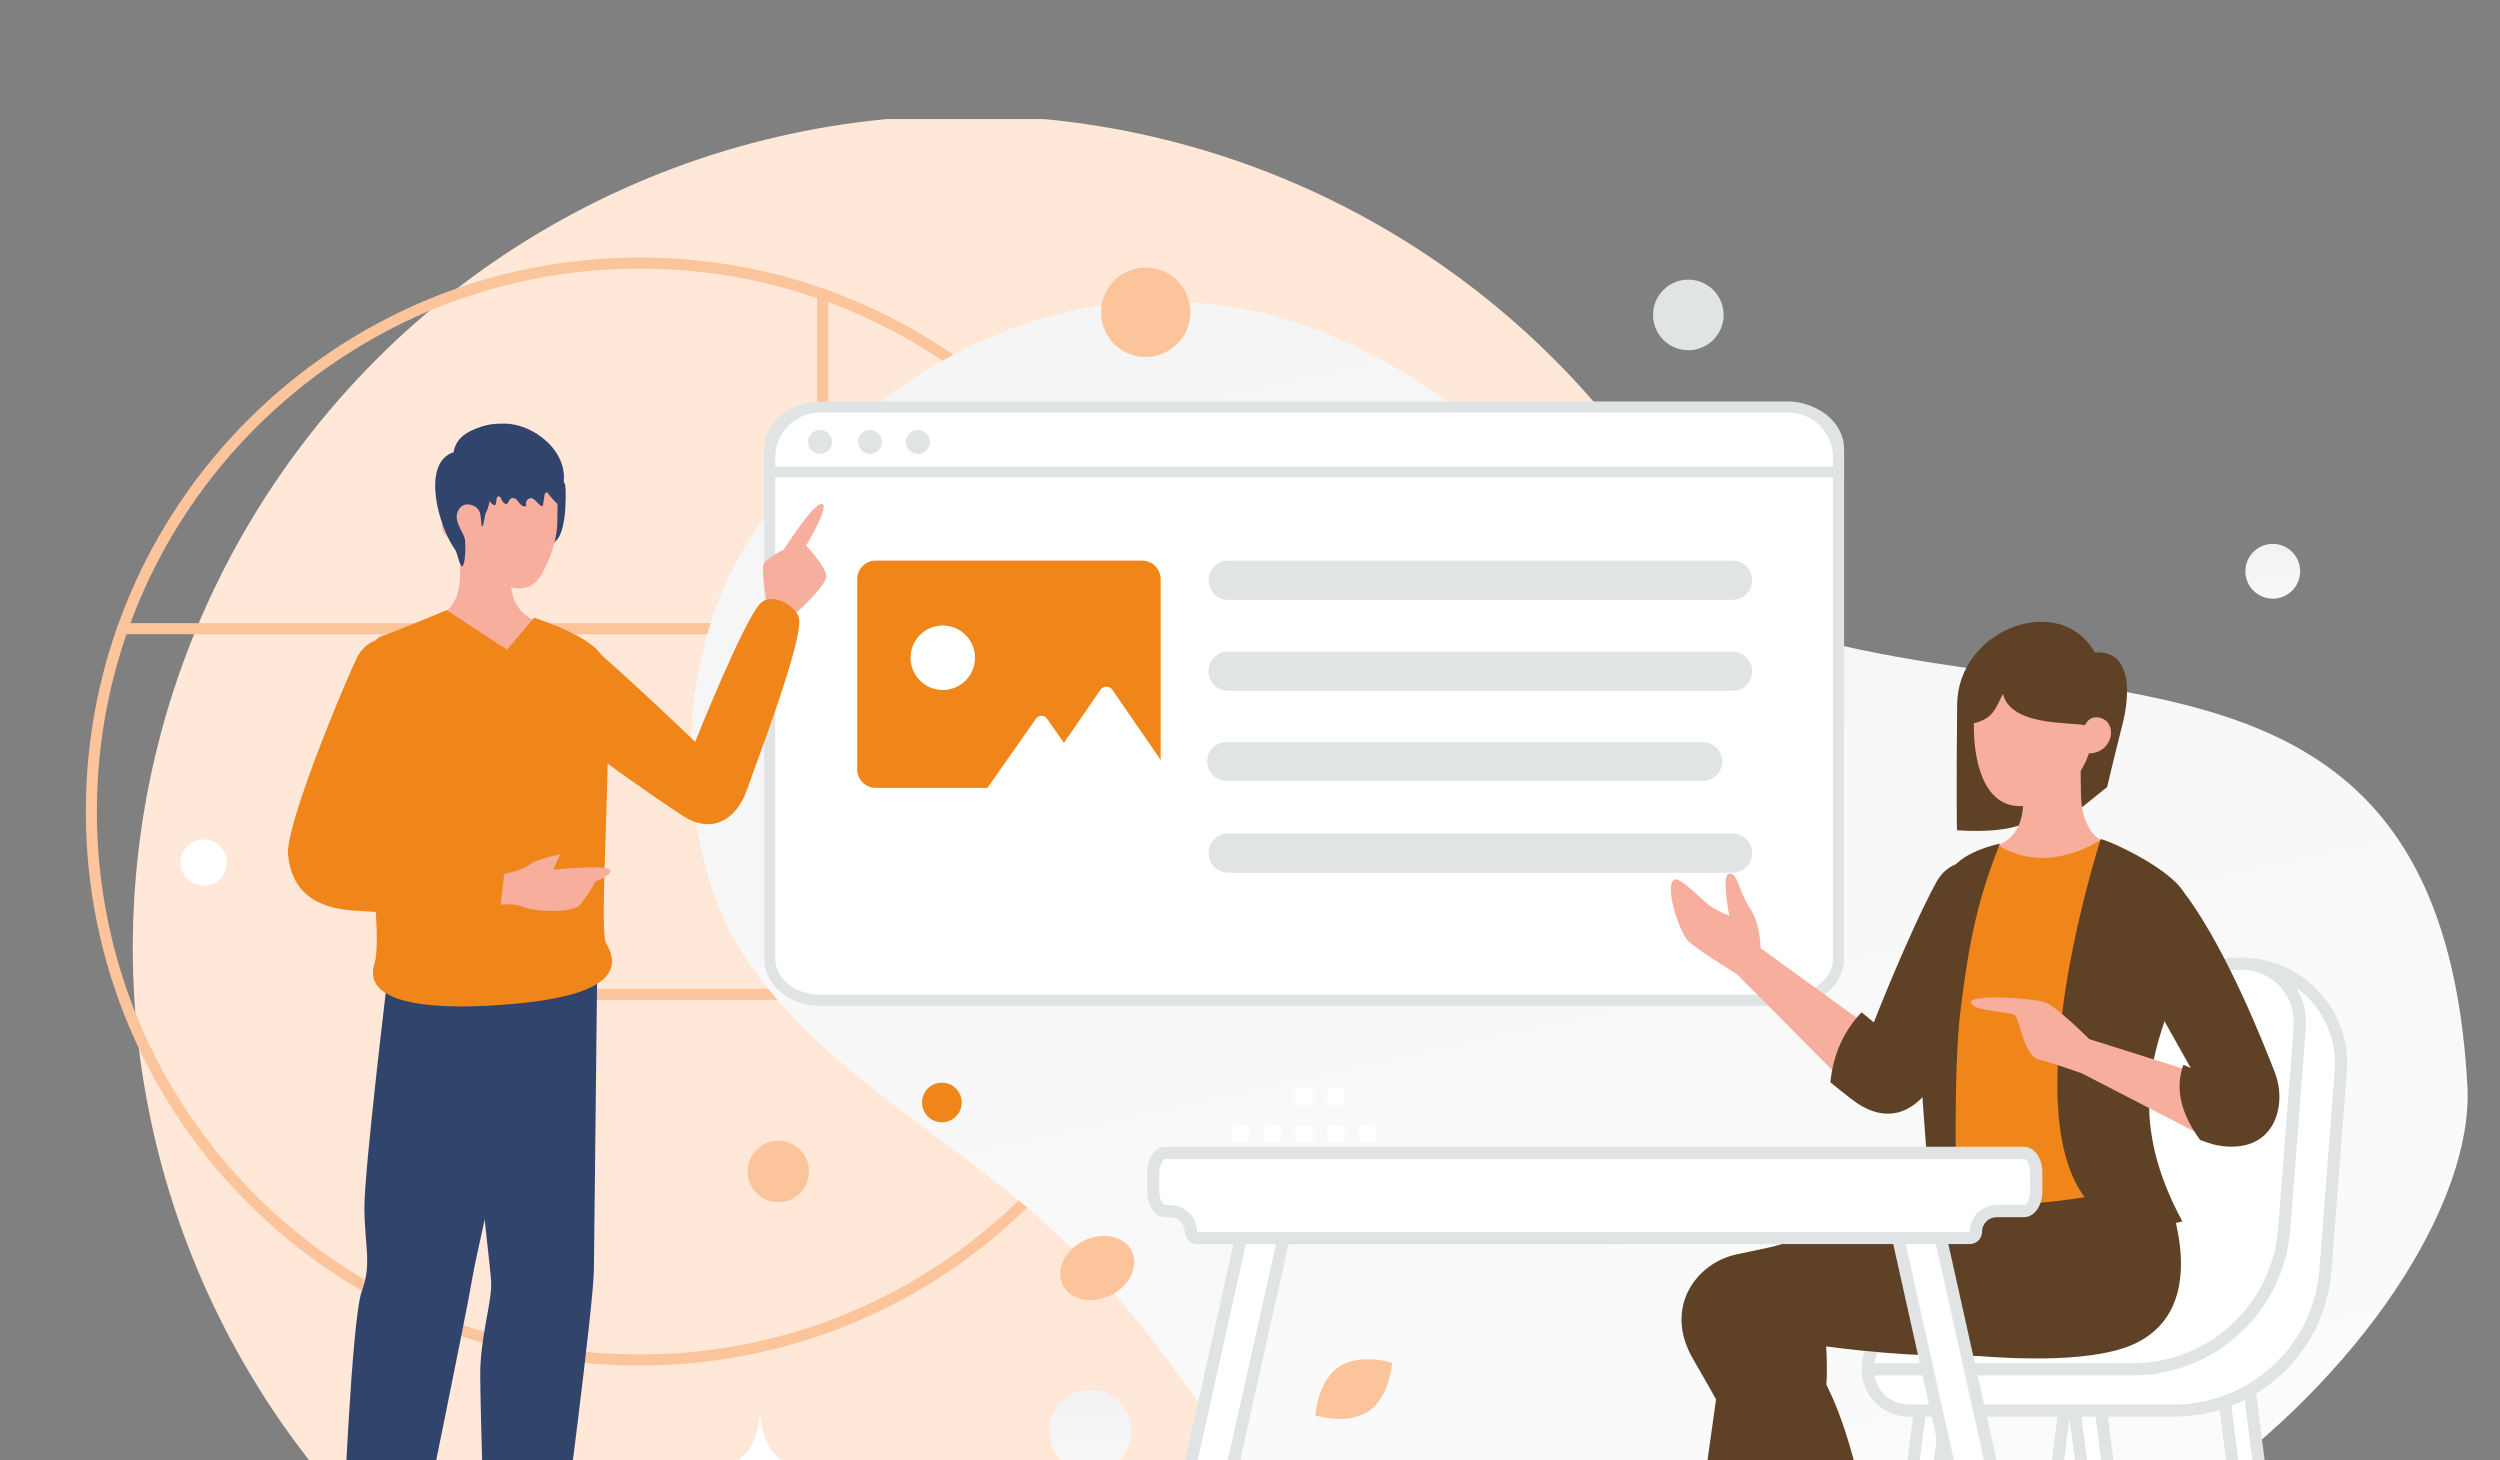 <svg width="315" height="184" viewBox="0 0 315 184" fill="none" xmlns="http://www.w3.org/2000/svg">
<rect x="0" y="0" width="315" height="184" fill="#808080" stroke="none"/>
<g clip-path="url(#clip0_1137_21823)">
<g clip-path="url(#clip1_1137_21823)">
<circle cx="121.631" cy="119.434" r="104.899" fill="#FFE8D7"/>
<path d="M15.425 79.212H103.654M57.581 125.286H145.81M57.581 167.441V79.212M103.653 125.285V37.057" stroke="#FCC49B" stroke-width="1.396" stroke-linecap="round" stroke-linejoin="round"/>
<path d="M80.618 171.358C118.786 171.358 149.727 140.417 149.727 102.249C149.727 64.082 118.786 33.141 80.618 33.141C42.451 33.141 11.509 64.082 11.509 102.249C11.509 140.417 42.451 171.358 80.618 171.358Z" stroke="#FCC49B" stroke-width="1.396" stroke-linecap="round" stroke-linejoin="round"/>
<path d="M310.892 136.84C312.466 165.859 255.733 224.865 185.804 203.025C153.281 192.867 156.036 176.006 131.305 153.784C116.564 140.54 95.385 130.525 89.494 111.274C84.405 94.657 87.526 76.797 96.348 65.179C116.19 39.053 156.246 21.163 195.714 62.327C235.182 103.491 306.822 61.999 310.892 136.84Z" fill="url(#paint0_linear_1137_21823)"/>
<path d="M225.329 126.026H103.317C99.703 126.026 96.987 123.585 96.987 120.818V56.571C96.987 53.804 99.703 51.363 103.317 51.363H225.329C228.943 51.363 231.659 53.804 231.659 56.571V120.818C231.659 123.585 228.943 126.026 225.329 126.026Z" fill="white" stroke="#E1E4E5" stroke-width="1.396"/>
<path fill-rule="evenodd" clip-rule="evenodd" d="M108.006 72.987V96.919C108.006 98.219 109.046 99.27 110.331 99.27H124.418L130.567 90.505C130.861 90.087 131.594 90.087 131.887 90.505L134.04 93.574L134.056 93.598L134.071 93.577L138.688 86.873C139.008 86.409 139.808 86.409 140.127 86.873L146.242 95.753V72.987C146.242 71.689 145.199 70.637 143.917 70.637H110.331C109.046 70.637 108.006 71.689 108.006 72.987Z" fill="#F08519"/>
<path d="M118.79 86.937C116.547 86.937 114.728 85.119 114.728 82.876C114.728 80.633 116.547 78.814 118.79 78.814C121.033 78.814 122.851 80.633 122.851 82.876C122.851 85.119 121.033 86.937 118.79 86.937Z" fill="white"/>
<path d="M231.659 59.472H96.987V57.614C96.987 54.12 99.822 51.285 103.317 51.285H225.329C228.824 51.285 231.659 54.12 231.659 57.614V59.472Z" fill="white" stroke="#E1E4E5" stroke-width="1.396"/>
<path d="M103.327 57.192C103.728 57.192 104.111 57.033 104.394 56.75C104.677 56.467 104.836 56.083 104.836 55.683C104.836 55.283 104.677 54.899 104.394 54.616C104.111 54.333 103.728 54.174 103.327 54.174C102.927 54.174 102.543 54.333 102.26 54.616C101.977 54.899 101.818 55.283 101.818 55.683C101.818 56.083 101.977 56.467 102.26 56.75C102.543 57.033 102.927 57.192 103.327 57.192ZM109.615 57.192C110.016 57.192 110.399 57.033 110.682 56.75C110.965 56.467 111.124 56.083 111.124 55.683C111.124 55.283 110.965 54.899 110.682 54.616C110.399 54.333 110.016 54.174 109.615 54.174C109.215 54.174 108.831 54.333 108.548 54.616C108.265 54.899 108.107 55.283 108.107 55.683C108.107 56.083 108.265 56.467 108.548 56.75C108.831 57.033 109.215 57.192 109.615 57.192ZM115.652 57.192C116.052 57.192 116.436 57.033 116.719 56.75C117.002 56.467 117.161 56.083 117.161 55.683C117.161 55.283 117.002 54.899 116.719 54.616C116.436 54.333 116.052 54.174 115.652 54.174C115.252 54.174 114.868 54.333 114.585 54.616C114.302 54.899 114.143 55.283 114.143 55.683C114.143 56.083 114.302 56.467 114.585 56.75C114.868 57.033 115.252 57.192 115.652 57.192Z" fill="#E1E4E5"/>
<path d="M218.296 70.637H154.752C153.386 70.637 152.278 71.744 152.278 73.111C152.278 74.477 153.386 75.585 154.752 75.585H218.296C219.662 75.585 220.77 74.477 220.77 73.111C220.77 71.744 219.662 70.637 218.296 70.637Z" fill="#E1E4E5"/>
<path d="M218.296 82.098H154.752C153.386 82.098 152.278 83.205 152.278 84.572C152.278 85.938 153.386 87.046 154.752 87.046H218.296C219.662 87.046 220.77 85.938 220.77 84.572C220.77 83.205 219.662 82.098 218.296 82.098Z" fill="#E1E4E5"/>
<path d="M214.562 93.498H154.553C153.204 93.498 152.111 94.591 152.111 95.94C152.111 97.289 153.204 98.382 154.553 98.382H214.562C215.911 98.382 217.004 97.289 217.004 95.94C217.004 94.591 215.911 93.498 214.562 93.498Z" fill="#E1E4E5"/>
<path d="M218.296 105.016H154.752C153.386 105.016 152.278 106.123 152.278 107.49C152.278 108.856 153.386 109.964 154.752 109.964H218.296C219.662 109.964 220.77 108.856 220.77 107.49C220.77 106.123 219.662 105.016 218.296 105.016Z" fill="#E1E4E5"/>
<path d="M66.92 66.074C66.687 67.007 66.996 67.978 67.507 68.793C67.868 69.37 68.373 68.734 69.109 68.632C70.248 68.472 70.969 67.267 71.215 64.33C71.329 62.186 71.275 61.115 71.156 60.928C70.731 60.258 69.637 60.034 68.774 60.099" fill="#31446C"/>
<path fill-rule="evenodd" clip-rule="evenodd" d="M61.975 198.562L61.714 205.716H65.441L65.696 204.794C65.696 204.794 67.098 204.737 67.909 205.135C68.766 205.556 68.881 205.76 68.881 205.76L80.7 205.785C80.7 205.785 81.282 203.473 77.68 201.801C74.077 200.128 71.454 197.754 70.956 197.511C70.454 197.266 69.442 197.128 68.728 197.703C68.015 198.277 67.451 199.79 65.835 199.837C63.756 199.898 62.561 197.352 61.975 198.562ZM57.369 121.734C57.369 121.734 61.748 158.884 61.884 161.467C62.02 164.049 60.477 168.506 60.508 173.336C60.538 178.167 61.071 195.192 61.071 195.192L70.729 195.35C70.729 195.35 74.788 164.584 74.832 159.971C74.875 155.357 75.247 122.178 75.247 122.178L57.369 121.734Z" fill="#31446C"/>
<path fill-rule="evenodd" clip-rule="evenodd" d="M44.387 197.964C44.179 198.009 43.991 198.123 43.855 198.287C43.718 198.451 43.64 198.656 43.633 198.869L43.563 201.006C42.567 202.113 42.105 205.339 42.067 205.613C42.065 205.626 42.064 205.64 42.065 205.653C42.157 207.224 52.481 207.194 53.274 205.699C53.295 205.656 53.301 205.607 53.291 205.559C53.206 205.032 52.642 201.775 51.53 200.903L51.522 198.79C51.521 198.58 51.451 198.376 51.323 198.209C51.195 198.043 51.016 197.923 50.812 197.869L49.357 197.477C48.343 195.994 46.961 196.046 45.776 197.662L44.387 197.964ZM48.965 122.084C48.965 122.084 45.873 147.43 45.915 152.284C45.957 157.138 46.867 159.27 45.572 162.752C44.278 166.234 43.173 194.026 43.173 194.026L52.747 194.824C52.747 194.824 58.863 165.084 59.528 160.961C60.193 156.837 68.413 121.734 68.413 121.734L48.965 122.084Z" fill="#31446C"/>
<path fill-rule="evenodd" clip-rule="evenodd" d="M96.701 76.511C96.701 76.511 95.901 72.057 96.189 71.155C96.434 70.375 98.754 69.251 98.754 69.251C98.754 69.251 102.79 62.876 103.673 63.525C104.392 64.051 101.571 68.751 101.571 68.751C101.571 68.751 104.143 71.449 104.107 72.655C104.071 73.862 99.91 77.637 99.91 77.637L96.701 76.511ZM55.223 77.558C55.223 77.558 57.881 76.934 57.973 72.579C58.065 68.224 58 66.737 58 66.737L64.302 66.631C64.302 66.631 64.365 71.485 64.366 73.241C64.369 77.063 67.207 78.096 67.207 78.096C67.207 78.096 66.971 82.275 61.666 82.573C57.524 82.806 55.223 77.558 55.223 77.558Z" fill="#F8AE9D"/>
<path fill-rule="evenodd" clip-rule="evenodd" d="M57.422 64.533C54.81 64.432 55.236 68.255 57.949 68.25C57.949 68.25 60.865 74.112 65.442 74.128C67.647 74.135 68.367 72.171 69.028 70.792C69.689 69.413 70.174 67.351 70.215 66.088C70.258 64.742 70.263 60.318 70.263 60.318L57.32 60.312L57.422 64.533Z" fill="#F8AE9D"/>
<path fill-rule="evenodd" clip-rule="evenodd" d="M67.308 77.836C67.308 77.836 74.098 79.956 75.733 82.488C81.002 87.117 87.592 93.474 87.592 93.474C87.592 93.474 93.869 77.72 95.921 75.923C97.325 74.695 100.123 76.214 100.644 77.776C101.313 79.782 97.014 91.548 94.984 97.104C94.591 98.181 94.282 99.024 94.112 99.519C92.874 103.111 89.861 105.171 86.195 102.888C84.718 101.968 80.32 98.952 76.568 96.219C76.51 99.091 76.411 102.117 76.317 104.991C76.089 111.974 75.89 118.059 76.368 118.85C78.734 122.769 75.588 125.46 65.171 126.448C54.754 127.437 45.513 126.627 47.19 121.397C47.539 120.307 47.535 117.961 47.361 114.914C46.34 114.859 45.32 114.792 44.301 114.712C39.954 114.369 36.739 112.502 36.291 107.65C35.976 104.253 42.449 88.304 44.876 83.059C45.443 81.832 46.321 81.068 47.316 80.687C47.547 80.429 47.808 80.248 48.101 80.151C49.884 79.563 56.276 76.878 56.276 76.878L63.88 81.853L67.308 77.836ZM46.656 105.911L46.639 105.956L46.66 105.958C46.659 105.943 46.658 105.927 46.656 105.911Z" fill="#F08519"/>
<path fill-rule="evenodd" clip-rule="evenodd" d="M63.528 110.122C63.528 110.122 65.847 109.656 66.796 108.91C67.746 108.165 70.62 107.639 70.62 107.639L69.7 109.575C69.7 109.575 76.745 108.914 76.912 109.609C77.079 110.304 75.041 111.06 75.041 111.06C75.041 111.06 74.037 112.936 73.064 114.024C72.144 115.054 67.571 114.931 65.968 114.289C64.582 113.734 63.076 114.011 63.076 114.011L63.528 110.122Z" fill="#F8AE9D"/>
<path d="M58.132 60.496C58.513 60.995 59.186 61.105 59.74 61.204C60.486 61.337 60.854 61.613 61.241 62.355C61.486 62.83 61.731 63.349 62.169 63.606C62.526 63.816 62.515 63.284 62.568 62.874C62.573 62.835 62.581 62.797 62.59 62.76C62.675 62.431 63.024 62.486 63.125 62.81C63.218 63.103 63.417 63.352 63.669 63.49C63.711 63.513 63.755 63.533 63.798 63.524C63.858 63.516 63.904 63.459 63.943 63.408C64.023 63.303 64.103 63.169 64.185 63.027C64.458 62.558 64.978 62.722 65.283 63.171C65.474 63.451 65.701 63.739 66.013 63.803C66.113 63.826 66.24 63.809 66.286 63.71C66.345 63.589 66.253 63.468 66.268 63.344C66.281 63.228 66.33 63.177 66.384 63.078C66.595 62.697 67.085 62.683 67.383 63.001C67.591 63.222 67.807 63.434 68.032 63.637C68.127 63.722 68.266 63.806 68.362 63.722C68.413 63.676 68.426 63.6 68.436 63.527C68.49 63.168 68.542 62.81 68.596 62.452C68.627 62.251 68.733 61.989 68.913 62.039C69.001 62.065 69.052 62.158 69.101 62.243C69.161 62.35 70.22 63.572 70.241 63.479C70.406 62.785 70.743 62.153 70.909 61.458C71.976 56.99 67.24 53.397 63.623 53.378C62.819 53.372 62.084 53.386 61.303 53.575C60.47 53.778 59.591 54.1 58.835 54.555C57.776 55.19 56.974 56.344 57.18 57.722" fill="#31446C"/>
<path d="M61.075 59.051C61.585 59.635 61.72 60.456 61.768 61.231C61.838 62.4 61.743 63.615 61.208 64.653C61.055 64.948 60.943 66.411 60.708 66.33C60.633 66.305 60.645 65.171 60.448 64.559C60.143 63.612 58.738 63.251 58.105 63.85C57.095 64.802 57.688 65.959 58.023 66.678C58.222 67.113 58.54 67.6 58.595 68.06C58.663 68.648 58.683 70.792 58.303 71.292C57.985 71.712 57.648 69.686 57.36 69.287C55.233 66.315 53.192 58.746 56.825 57.104C57.377 56.855 59.083 56.726 59.6 57.044" fill="#31446C"/>
<path fill-rule="evenodd" clip-rule="evenodd" d="M155.752 141.789H156.904C157.183 141.789 157.407 142.016 157.407 142.292V143.444C157.407 143.723 157.181 143.947 156.904 143.947H155.752C155.619 143.946 155.491 143.893 155.397 143.799C155.303 143.705 155.25 143.577 155.249 143.444V142.292C155.249 142.226 155.262 142.16 155.287 142.099C155.312 142.038 155.349 141.983 155.396 141.936C155.443 141.889 155.498 141.852 155.56 141.827C155.621 141.802 155.686 141.789 155.752 141.789ZM159.747 141.789H160.899C161.175 141.789 161.402 142.016 161.402 142.292V143.444C161.402 143.723 161.175 143.947 160.899 143.947H159.747C159.613 143.946 159.486 143.893 159.392 143.799C159.298 143.705 159.244 143.577 159.244 143.444V142.292C159.244 142.016 159.471 141.789 159.747 141.789ZM163.744 141.789H164.896C165.173 141.789 165.399 142.016 165.399 142.292V143.444C165.399 143.723 165.173 143.947 164.896 143.947H163.744C163.611 143.946 163.483 143.893 163.389 143.799C163.295 143.705 163.242 143.577 163.241 143.444V142.292C163.241 142.226 163.254 142.16 163.279 142.099C163.305 142.038 163.342 141.983 163.388 141.936C163.435 141.889 163.491 141.852 163.552 141.827C163.613 141.802 163.678 141.789 163.744 141.789ZM167.739 141.789H168.891C169.167 141.789 169.394 142.016 169.394 142.292V143.444C169.394 143.723 169.167 143.947 168.891 143.947H167.739C167.605 143.947 167.477 143.894 167.382 143.8C167.288 143.706 167.234 143.578 167.233 143.444V142.292C167.235 142.158 167.289 142.031 167.383 141.937C167.478 141.843 167.606 141.79 167.739 141.789ZM171.734 141.789H172.886C173.165 141.789 173.391 142.015 173.391 142.292V143.444C173.391 143.723 173.165 143.947 172.886 143.947H171.734C171.458 143.947 171.231 143.72 171.231 143.444V142.292C171.231 142.015 171.458 141.789 171.734 141.789ZM159.893 146.145H161.046C161.322 146.145 161.548 146.372 161.548 146.648V147.802C161.548 148.079 161.322 148.306 161.046 148.306H159.893C159.615 148.306 159.39 148.079 159.39 147.802V146.65C159.39 146.584 159.403 146.519 159.428 146.457C159.453 146.396 159.49 146.34 159.537 146.293C159.583 146.246 159.639 146.209 159.7 146.184C159.761 146.158 159.827 146.145 159.893 146.145ZM163.888 146.145H165.04C165.316 146.145 165.543 146.372 165.543 146.648V147.802C165.543 148.079 165.316 148.306 165.04 148.306H163.888C163.612 148.306 163.385 148.079 163.385 147.802V146.65C163.385 146.584 163.398 146.519 163.423 146.457C163.448 146.396 163.485 146.34 163.532 146.293C163.578 146.246 163.634 146.209 163.695 146.184C163.756 146.158 163.822 146.145 163.888 146.145ZM167.883 146.145H169.035C169.314 146.145 169.541 146.372 169.541 146.648V147.802C169.54 147.936 169.486 148.064 169.392 148.158C169.297 148.253 169.169 148.305 169.035 148.306H167.883C167.607 148.306 167.38 148.079 167.38 147.802V146.65C167.38 146.372 167.607 146.145 167.883 146.145ZM163.744 137.109H164.896C165.173 137.109 165.399 137.336 165.399 137.612V138.765C165.399 139.043 165.173 139.267 164.896 139.267H163.744C163.611 139.267 163.483 139.214 163.389 139.12C163.295 139.025 163.242 138.898 163.241 138.765V137.612C163.241 137.546 163.254 137.481 163.279 137.42C163.305 137.359 163.342 137.303 163.388 137.256C163.435 137.21 163.491 137.173 163.552 137.147C163.613 137.122 163.678 137.109 163.744 137.109ZM167.739 137.109H168.891C169.167 137.109 169.394 137.336 169.394 137.612V138.765C169.394 139.043 169.167 139.267 168.891 139.267H167.739C167.605 139.267 167.477 139.215 167.382 139.12C167.288 139.026 167.234 138.898 167.233 138.765V137.612C167.235 137.479 167.289 137.351 167.383 137.257C167.478 137.163 167.606 137.11 167.739 137.109Z" fill="white"/>
<path d="M172.467 177.799C175.138 175.97 175.402 171.707 175.402 171.707C175.402 171.707 171.335 170.414 168.665 172.245C165.994 174.074 165.729 178.334 165.729 178.334C165.729 178.334 169.796 179.628 172.467 177.799Z" fill="#FCC49B"/>
<path d="M118.674 136.412C117.294 136.412 116.174 137.531 116.174 138.912C116.174 140.293 117.294 141.412 118.674 141.412C120.055 141.412 121.174 140.293 121.174 138.912C121.174 137.531 120.055 136.412 118.674 136.412Z" fill="#F08519"/>
<path d="M25.666 111.599C24.057 111.599 22.752 110.294 22.752 108.685C22.752 107.076 24.057 105.771 25.666 105.771C27.275 105.771 28.579 107.076 28.579 108.685C28.579 110.294 27.275 111.599 25.666 111.599Z" fill="white"/>
<path d="M212.73 44.129C210.273 44.129 208.282 42.138 208.282 39.682C208.282 37.225 210.273 35.234 212.73 35.234C215.186 35.234 217.177 37.225 217.177 39.682C217.177 42.138 215.186 44.129 212.73 44.129Z" fill="#E1E4E5"/>
<path d="M98.064 151.48C95.927 151.48 94.195 149.747 94.195 147.61C94.195 145.473 95.927 143.74 98.064 143.74C100.202 143.74 101.934 145.473 101.934 147.61C101.934 149.747 100.202 151.48 98.064 151.48Z" fill="#FCC49B"/>
<path d="M203.232 156.175C201.588 156.175 200.256 155.109 200.256 153.794C200.256 152.478 201.588 151.412 203.232 151.412C204.876 151.412 206.209 152.478 206.209 153.794C206.209 155.109 204.876 156.175 203.232 156.175Z" fill="white"/>
<path d="M139.929 163.203C137.524 164.377 134.823 163.788 133.897 161.89C132.971 159.991 134.169 157.501 136.574 156.327C138.979 155.154 141.68 155.742 142.606 157.641C143.532 159.54 142.334 162.03 139.929 163.203Z" fill="#FCC49B"/>
<path d="M149.798 37.885C150.604 40.89 148.82 43.979 145.815 44.784C142.81 45.59 139.72 43.806 138.915 40.801C138.11 37.796 139.893 34.707 142.899 33.901C145.904 33.096 148.993 34.88 149.798 37.885Z" fill="#FCC49B"/>
<path d="M95.72 178.309H95.798C96.259 184.842 101.118 184.943 101.118 184.943C101.118 184.943 95.76 185.048 95.76 192.597C95.76 185.048 90.401 184.943 90.401 184.943C90.401 184.943 95.259 184.842 95.72 178.309Z" fill="white"/>
<path d="M286.367 75.431C284.461 75.431 282.916 73.886 282.916 71.98C282.916 70.074 284.461 68.529 286.367 68.529C288.273 68.529 289.819 70.074 289.819 71.98C289.819 73.886 288.273 75.431 286.367 75.431Z" fill="url(#paint1_linear_1137_21823)"/>
<path d="M137.397 185.485C134.538 185.485 132.22 183.168 132.22 180.309C132.22 177.45 134.538 175.132 137.397 175.132C140.256 175.132 142.573 177.45 142.573 180.309C142.573 183.168 140.256 185.485 137.397 185.485Z" fill="url(#paint2_linear_1137_21823)"/>
<path fill-rule="evenodd" clip-rule="evenodd" d="M262.746 170.212C262.529 170.181 262.308 170.194 262.096 170.25C261.884 170.305 261.685 170.402 261.511 170.535C261.337 170.668 261.191 170.835 261.082 171.024C260.972 171.214 260.902 171.424 260.874 171.641L255.069 217.453C255.015 217.88 255.133 218.311 255.396 218.652C255.66 218.992 256.048 219.214 256.475 219.268C256.902 219.323 257.334 219.205 257.674 218.942C258.015 218.678 258.236 218.29 258.291 217.863L264.155 172.059C264.21 171.628 264.093 171.192 263.829 170.846C263.565 170.501 263.176 170.273 262.746 170.212Z" fill="white" stroke="#E1E4E5" stroke-width="1.534" stroke-linecap="round" stroke-linejoin="round"/>
<path fill-rule="evenodd" clip-rule="evenodd" d="M262.082 170.212C262.299 170.181 262.52 170.194 262.732 170.25C262.943 170.305 263.142 170.402 263.316 170.535C263.49 170.668 263.636 170.835 263.746 171.024C263.855 171.214 263.925 171.424 263.953 171.641L269.758 217.453C269.812 217.88 269.695 218.311 269.431 218.652C269.168 218.992 268.779 219.214 268.352 219.268C267.925 219.323 267.494 219.205 267.153 218.942C266.813 218.678 266.591 218.29 266.536 217.863L260.673 172.059C260.617 171.628 260.734 171.192 260.998 170.846C261.262 170.501 261.651 170.273 262.082 170.212ZM244.557 170.212C244.34 170.181 244.12 170.194 243.908 170.25C243.696 170.305 243.497 170.402 243.323 170.535C243.149 170.668 243.003 170.835 242.894 171.024C242.784 171.214 242.714 171.424 242.686 171.641L236.882 217.453C236.852 217.683 236.873 217.917 236.942 218.139C237.011 218.361 237.127 218.565 237.281 218.738C237.436 218.912 237.626 219.05 237.839 219.143C238.052 219.237 238.282 219.283 238.514 219.28C238.905 219.275 239.281 219.129 239.573 218.869C239.865 218.608 240.053 218.251 240.103 217.863L245.967 172.059C246.022 171.628 245.905 171.192 245.641 170.846C245.377 170.501 244.988 170.273 244.557 170.212ZM281.137 170.212C281.354 170.181 281.574 170.194 281.786 170.25C281.998 170.305 282.197 170.402 282.371 170.535C282.545 170.668 282.691 170.835 282.8 171.024C282.91 171.214 282.98 171.424 283.008 171.641L288.813 217.453C288.867 217.88 288.75 218.311 288.486 218.652C288.222 218.992 287.834 219.214 287.407 219.268C286.98 219.323 286.549 219.205 286.208 218.942C285.867 218.678 285.646 218.29 285.591 217.863L279.727 172.059C279.672 171.628 279.789 171.192 280.053 170.846C280.317 170.501 280.706 170.273 281.137 170.212Z" fill="white" stroke="#E1E4E5" stroke-width="1.534" stroke-linecap="round" stroke-linejoin="round"/>
<path fill-rule="evenodd" clip-rule="evenodd" d="M240.502 177.733C237.656 177.733 235.348 175.425 235.348 172.579C235.348 169.733 237.656 167.426 240.502 167.426H251.733C260.187 167.426 267.253 160.994 268.045 152.577L269.906 132.819C270.514 126.366 275.931 121.435 282.412 121.435C289.729 121.435 295.497 127.664 294.936 134.96L293.008 160.03C292.239 170.019 283.91 177.733 273.891 177.733H240.502Z" fill="white" stroke="#E1E4E5" stroke-width="1.534" stroke-linecap="round" stroke-linejoin="round"/>
<path fill-rule="evenodd" clip-rule="evenodd" d="M235.348 172.455C235.349 172.5 235.385 172.536 235.429 172.536H268.698C278.716 172.536 287.044 164.825 287.815 154.837L289.739 129.89C289.778 129.378 289.787 128.864 289.764 128.351C289.6 124.651 286.527 121.597 282.827 121.446C282.653 121.439 282.479 121.435 282.305 121.435C275.841 121.435 270.437 126.352 269.83 132.788L267.97 152.485C267.177 160.88 260.128 167.295 251.695 167.295H240.489C237.65 167.295 235.348 169.596 235.348 172.435V172.455Z" fill="white"/>
<path d="M268.697 171.766H235.428V173.299H268.697V171.766ZM287.049 154.775C286.309 164.363 278.314 171.766 268.697 171.766V173.299C279.115 173.299 287.777 165.28 288.578 154.893L287.049 154.775ZM288.973 129.828L287.049 154.775L288.578 154.893L290.502 129.946L288.973 129.828ZM288.997 128.381C289.018 128.863 289.01 129.347 288.973 129.828L290.502 129.946C290.544 129.402 290.553 128.857 290.529 128.313L288.997 128.381ZM282.304 122.199C282.468 122.199 282.631 122.202 282.794 122.209L282.856 120.676C282.672 120.669 282.488 120.665 282.304 120.665V122.199ZM270.592 132.857C271.163 126.815 276.235 122.199 282.304 122.199V120.665C275.444 120.665 269.71 125.883 269.065 132.712L270.592 132.857ZM268.732 152.554L270.592 132.857L269.065 132.712L267.205 152.409L268.732 152.554ZM251.694 168.058C260.522 168.058 267.902 161.343 268.732 152.554L267.205 152.409C266.45 160.411 259.731 166.524 251.694 166.524V168.058ZM240.488 168.058H251.694V166.524H240.488V168.058ZM236.114 172.432C236.114 170.016 238.072 168.058 240.488 168.058V166.524C237.225 166.524 234.58 169.169 234.58 172.432H236.114ZM236.114 172.449V172.432H234.58V172.455L236.114 172.449ZM290.529 128.313C290.347 124.214 286.954 120.843 282.856 120.676L282.794 122.209C286.098 122.343 288.85 125.08 288.997 128.381L290.529 128.313ZM235.428 171.766C235.609 171.766 235.784 171.838 235.912 171.966C236.041 172.094 236.113 172.268 236.114 172.449L234.58 172.455C234.581 172.679 234.671 172.894 234.83 173.052C234.988 173.211 235.204 173.299 235.428 173.299V171.766Z" fill="#E1E4E5"/>
<path fill-rule="evenodd" clip-rule="evenodd" d="M238.606 206.984C238.087 207.232 238.941 209.561 237.115 209.398C235.289 209.234 234.143 206.826 232.796 206.983C231.45 207.139 230.595 209.564 228.032 211.253C225.469 212.942 221.668 214.957 221.923 216.655C222.177 218.353 228.158 218.808 231.188 218.245C234.217 217.684 235.632 216.466 237.597 216.563C239.563 216.66 240.798 216.419 241.415 215.157C242.03 213.895 239.205 206.698 238.606 206.984ZM256.657 150.637C251.664 150.86 223.873 157.006 218.824 158.051C213.775 159.095 209.507 164.746 213.357 171.289C217.681 178.634 228.839 199.493 231.547 204.196C232.888 206.523 239.653 205.218 238.064 201.312C235.102 194.029 233.726 175.736 226.174 169.066C226.174 169.066 251.57 173.486 262.54 168.423C270.513 164.742 268.709 150.098 256.657 150.637Z" fill="#5F4225"/>
<path fill-rule="evenodd" clip-rule="evenodd" d="M221.823 119.466C221.823 119.466 221.879 116.498 220.458 114.375C219.037 112.251 218.98 109.996 217.905 110.07C216.829 110.144 217.894 115.386 217.894 115.386C217.894 115.386 216.53 114.864 215.549 114.205C214.569 113.546 211.596 110.295 210.901 110.871C209.724 111.852 211.621 117.389 212.654 118.496C213.691 119.603 218.807 122.698 218.807 122.698L233.874 137.877L236.127 129.819L221.823 119.466Z" fill="#F8AE9D"/>
<path fill-rule="evenodd" clip-rule="evenodd" d="M251.96 118.128C249.637 123.515 245.384 133.411 243.631 136.364C241.434 140.062 237.969 141.691 233.912 138.947C233.064 138.373 230.626 136.365 230.626 136.365C230.987 132.851 232.3 129.914 234.563 127.552L236.1 128.824C236.1 128.824 240.459 117.65 243.965 111.177C247.002 105.577 255.495 109.938 251.96 118.128ZM261.998 97.217V101.983L265.499 99.165C265.499 99.165 266.575 94.598 267.45 91.206C267.998 89.079 269.336 81.879 263.953 82.217C259.544 74.444 246.703 79.255 246.601 88.75C246.478 100.171 246.578 104.618 246.578 104.618C253.839 105.035 257.927 103.985 261.998 97.217Z" fill="#5F4225"/>
<path fill-rule="evenodd" clip-rule="evenodd" d="M265.573 106.293C265.573 106.293 262.317 105.528 262.204 100.192C262.091 94.856 262.17 93.035 262.17 93.035L254.997 92.906C254.997 92.906 254.919 98.852 254.918 101.003C254.915 106.233 251.069 106.662 251.069 106.662C251.069 106.662 251.726 110.977 258.226 111.342C263.301 111.628 265.573 106.293 265.573 106.293Z" fill="#F8AE9D"/>
<path fill-rule="evenodd" clip-rule="evenodd" d="M263.844 90.371C267.043 90.247 266.522 94.932 263.198 94.925C263.198 94.925 261.267 101.58 254.564 101.58C249.121 101.58 248.766 93.824 248.717 92.277C248.664 90.627 248.657 85.207 248.657 85.207L263.969 85.2L263.844 90.371Z" fill="#F8AE9D"/>
<path fill-rule="evenodd" clip-rule="evenodd" d="M264.09 90.34C262.764 90.559 262.925 91.437 262.564 91.36C260.733 90.971 253.322 91.484 252.368 87.409C251.18 89.955 250.89 90.581 248.275 91.264V83.803L264.813 82.217C264.813 82.217 264.556 90.263 264.09 90.34Z" fill="#5F4225"/>
<path fill-rule="evenodd" clip-rule="evenodd" d="M264.848 105.747C260.761 108.25 256.037 109.168 251.639 106.45C244.462 120.601 242.673 137.487 244.399 156.149C254.865 160.292 263.661 159.478 271.149 154.741L264.848 105.747Z" fill="#F08519"/>
<path fill-rule="evenodd" clip-rule="evenodd" d="M218.002 211.607C217.14 210.987 216.416 214.563 214.075 213.569C211.734 212.575 213.58 209.288 212.107 208.682C210.634 208.076 207.79 211.335 204.012 212.127C200.234 212.918 197.166 213.612 196.295 215.082C195.544 216.346 196.295 216.75 196.295 216.75C196.295 216.75 199.932 218.566 202.192 218.966C205.474 219.546 214.963 219.933 216.003 218.875C216.641 218.225 218.433 211.918 218.002 211.607ZM272.298 148.527C272.298 148.527 279.557 163.858 269.356 169.122C259.49 174.213 229.956 168.192 229.956 168.192C229.956 168.192 230.484 172.441 229.956 176.23C228.577 186.128 222.022 202.618 220.635 204.689C218.717 207.555 212.875 205.394 212.765 203.008C212.655 200.622 217.169 170.151 217.856 164.341C218.539 158.53 220.695 157.686 226.993 156.098C228.439 155.733 245.549 151.48 247.116 151.605C260.584 152.67 272.298 148.527 272.298 148.527Z" fill="#5F4225"/>
<path fill-rule="evenodd" clip-rule="evenodd" d="M264.67 105.759C257.902 127.931 253.843 159.363 274.981 153.895C263.752 133.221 279.017 123.916 275.557 113.232C274.374 109.579 264.758 105.473 264.67 105.759ZM251.997 106.295C249.415 112.773 248.173 117.856 247.015 127.365C246.049 135.284 246.532 151.626 246.532 151.626L243.34 152.254C243.34 152.254 241.059 127.006 241.822 123.755C243.102 118.3 243.969 115.113 245.66 110.126C246.591 107.389 251.997 106.295 251.997 106.295Z" fill="#5F4225"/>
<path fill-rule="evenodd" clip-rule="evenodd" d="M263.248 130.929C263.248 130.929 259.081 126.756 257.638 126.272C256.194 125.788 248.289 125.206 248.342 126.3C248.403 127.472 253.49 127.405 253.96 127.982C254.431 128.558 255.085 133.047 256.863 133.49C258.638 133.932 262.317 135.242 262.317 135.242L278.692 143.703L276.947 135.243L263.248 130.929Z" fill="#F8AE9D"/>
<path fill-rule="evenodd" clip-rule="evenodd" d="M275.79 113.261C280.757 120.271 284.998 130.949 286.626 135.112C288.254 139.275 286.612 145.555 279.454 144.322C278.601 144.175 277.215 143.636 277.215 143.636C274.583 140.028 274.122 136.93 275.104 134.173L276.029 134.563C276.029 134.563 268.916 121.953 267.178 118.573C264.276 112.927 271.415 107.084 275.79 113.261Z" fill="#5F4225"/>
<path d="M255.216 218.572C254.621 218.572 254.043 218.369 253.578 217.996C253.113 217.624 252.79 217.104 252.66 216.523L238.542 153.195C238.177 151.558 239.423 150.003 241.101 150.003C241.697 150.003 242.275 150.207 242.74 150.58C243.205 150.952 243.529 151.473 243.659 152.055L257.773 215.383C258.138 217.019 256.893 218.572 255.216 218.572ZM145.68 218.572C146.276 218.572 146.854 218.369 147.318 217.996C147.783 217.624 148.107 217.104 148.236 216.523L162.355 153.192C162.72 151.556 161.475 150.003 159.799 150.003C159.203 150.004 158.625 150.207 158.161 150.579C157.696 150.952 157.372 151.471 157.243 152.053L143.124 215.383C142.759 217.019 144.004 218.572 145.68 218.572Z" fill="white" stroke="#E1E4E5" stroke-width="1.534" stroke-linecap="round" stroke-linejoin="round"/>
<path fill-rule="evenodd" clip-rule="evenodd" d="M145.303 150.117V147.736C145.303 146.368 146.001 145.261 146.859 145.254H255.007C255.87 145.254 256.564 146.368 256.564 147.736V150.117C256.564 151.491 255.865 152.599 255.007 152.599H251.571C250.881 152.599 250.219 152.873 249.732 153.361C249.244 153.849 248.97 154.51 248.97 155.2C248.969 155.304 248.949 155.406 248.909 155.502C248.869 155.597 248.811 155.684 248.737 155.757C248.664 155.83 248.576 155.888 248.481 155.927C248.385 155.966 248.282 155.986 248.179 155.986H150.832C150.624 155.986 150.424 155.903 150.276 155.756C150.129 155.609 150.046 155.409 150.046 155.2C150.046 154.859 149.978 154.52 149.848 154.205C149.717 153.889 149.525 153.602 149.284 153.361C149.042 153.119 148.755 152.928 148.44 152.797C148.124 152.666 147.786 152.599 147.444 152.599H146.859C145.996 152.599 145.303 151.491 145.303 150.117Z" fill="white"/>
<path d="M146.863 145.256L146.856 144.489H146.863V145.256ZM146.073 147.738V150.119H144.539V147.738H146.073ZM146.868 146.023C146.794 146.024 146.613 146.075 146.412 146.395C146.218 146.703 146.073 147.176 146.073 147.738H144.539C144.539 146.932 144.744 146.167 145.113 145.579C145.476 145.001 146.073 144.495 146.856 144.489L146.868 146.023ZM255.011 146.023H146.863V144.489H255.011V146.023ZM255.8 147.738C255.8 147.175 255.656 146.7 255.462 146.391C255.262 146.071 255.083 146.023 255.011 146.023V144.489C255.801 144.489 256.4 144.998 256.762 145.578C257.131 146.167 257.334 146.933 257.334 147.738H255.8ZM255.8 150.119V147.738H257.334V150.119H255.8ZM255.011 151.834C255.082 151.834 255.261 151.786 255.461 151.467C255.655 151.159 255.8 150.685 255.8 150.119H257.334C257.334 150.927 257.13 151.694 256.76 152.283C256.397 152.862 255.798 153.368 255.011 153.368V151.834ZM251.575 151.834H255.011V153.368H251.575V151.834ZM248.182 155.221C248.186 155.221 248.19 155.22 248.194 155.219C248.197 155.218 248.199 155.216 248.201 155.214C248.203 155.212 248.204 155.211 248.205 155.209C248.206 155.208 248.206 155.206 248.206 155.202H249.74C249.74 156.067 249.037 156.755 248.182 156.755V155.221ZM150.836 155.221H248.182V156.755H150.836V155.221ZM150.816 155.202C150.816 155.206 150.816 155.208 150.817 155.209C150.818 155.21 150.819 155.213 150.821 155.215C150.823 155.217 150.825 155.218 150.828 155.219C150.83 155.22 150.833 155.221 150.836 155.221V156.755C150.424 156.755 150.029 156.591 149.738 156.3C149.446 156.009 149.282 155.614 149.282 155.202H150.816ZM146.863 151.834H147.447V153.368H146.863V151.834ZM146.073 150.119C146.073 150.686 146.218 151.16 146.411 151.468C146.61 151.785 146.789 151.834 146.863 151.834V153.368C146.074 153.368 145.474 152.863 145.111 152.282C144.742 151.693 144.539 150.926 144.539 150.119H146.073ZM149.282 155.202C149.282 154.961 149.235 154.723 149.143 154.5C149.05 154.278 148.915 154.075 148.745 153.905C148.574 153.735 148.372 153.6 148.15 153.507C147.927 153.415 147.688 153.368 147.447 153.368V151.834C147.89 151.834 148.328 151.921 148.736 152.09C149.145 152.26 149.517 152.508 149.829 152.82C150.142 153.133 150.39 153.505 150.56 153.913C150.729 154.322 150.816 154.76 150.816 155.202H149.282ZM251.575 153.368C251.088 153.368 250.621 153.561 250.277 153.905C249.933 154.249 249.74 154.716 249.74 155.202H248.206C248.206 154.309 248.561 153.452 249.193 152.821C249.825 152.189 250.681 151.834 251.575 151.834V153.368Z" fill="#E1E4E5"/>
</g>
</g>
<defs>
<linearGradient id="paint0_linear_1137_21823" x1="243.082" y1="310.784" x2="136.958" y2="-168.012" gradientUnits="userSpaceOnUse">
<stop stop-color="white"/>
<stop offset="1" stop-color="#EEEEEE"/>
</linearGradient>
<linearGradient id="paint1_linear_1137_21823" x1="282.769" y1="82.752" x2="282.982" y2="64.472" gradientUnits="userSpaceOnUse">
<stop stop-color="white"/>
<stop offset="1" stop-color="#EEEEEE"/>
</linearGradient>
<linearGradient id="paint2_linear_1137_21823" x1="131.999" y1="196.467" x2="132.318" y2="169.046" gradientUnits="userSpaceOnUse">
<stop stop-color="white"/>
<stop offset="1" stop-color="#EEEEEE"/>
</linearGradient>
<clipPath id="clip0_1137_21823">
<rect width="314" height="184" fill="white" transform="translate(0.667)"/>
</clipPath>
<clipPath id="clip1_1137_21823">
<rect width="321" height="209" fill="white" transform="translate(0.757 15)"/>
</clipPath>
</defs>
</svg>
